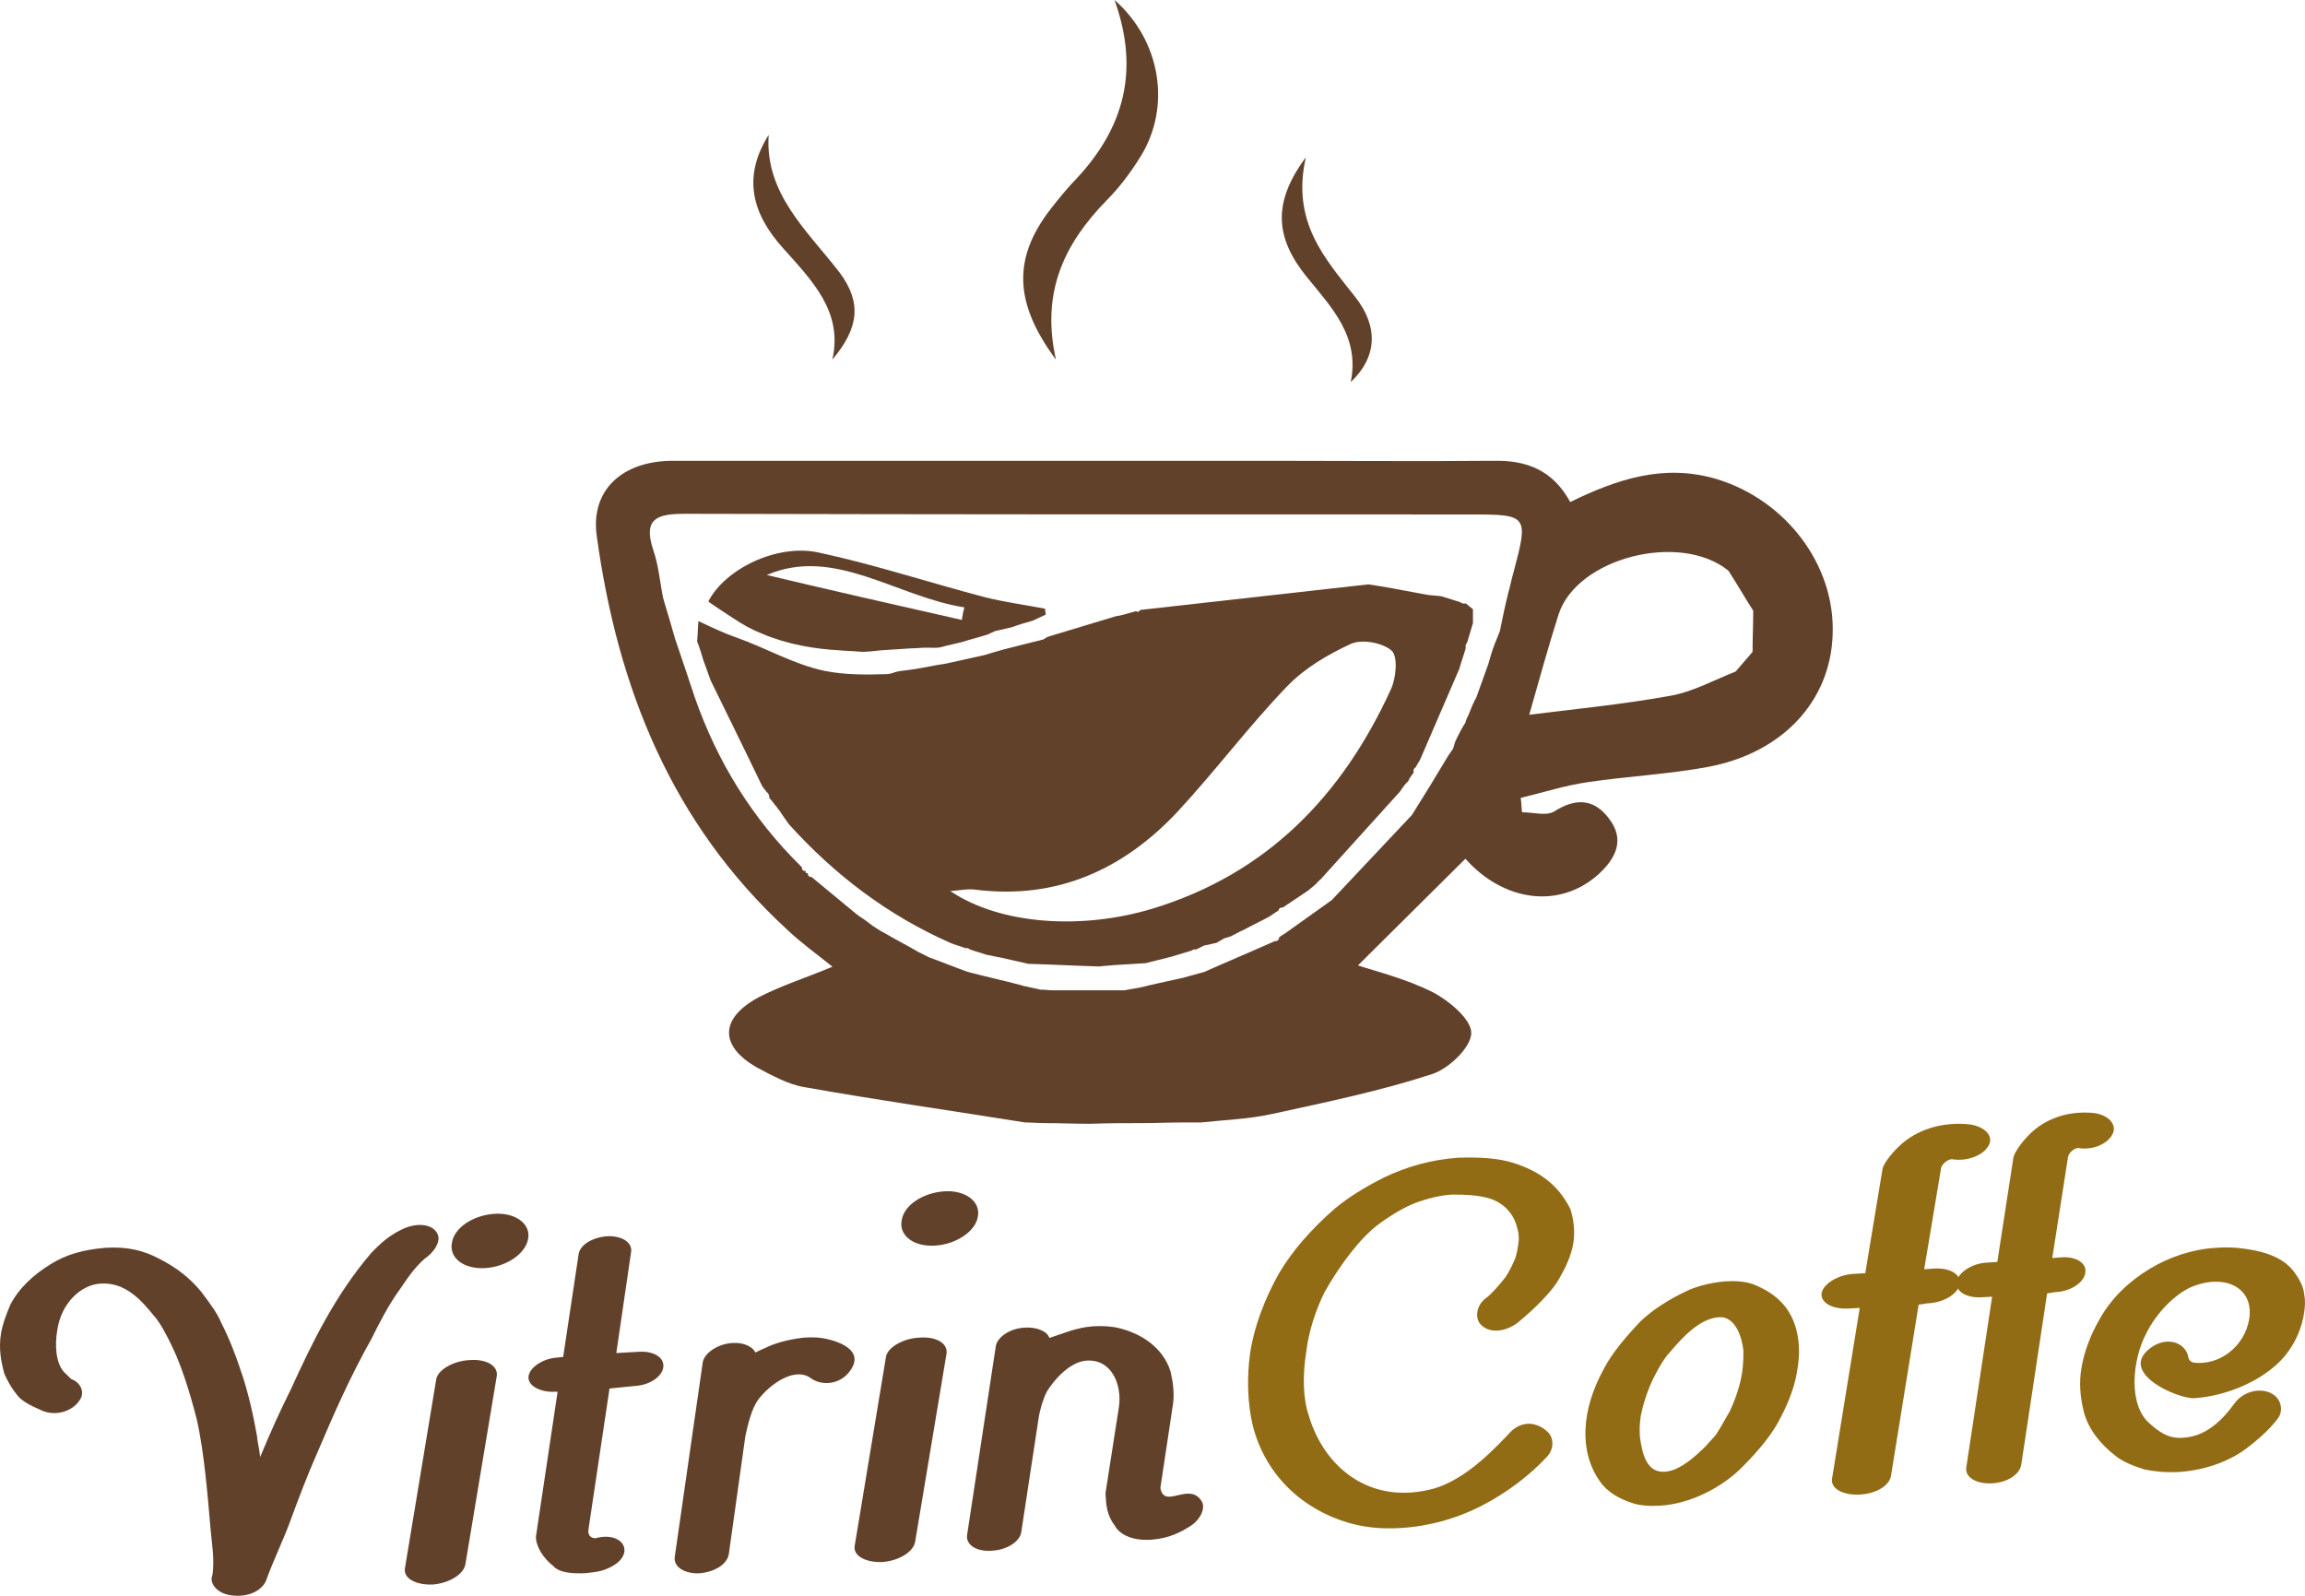 <svg width="130" height="90" viewBox="0 0 130 90" fill="none" xmlns="http://www.w3.org/2000/svg">
<path d="M4.497 78.962C4.087 79.611 3.118 79.9 2.335 79.539C1.664 79.25 1.216 78.998 0.993 78.709C0.583 78.204 0.396 77.807 0.247 77.482C0.061 76.796 -0.088 76.075 0.061 75.172C0.135 74.739 0.322 74.198 0.583 73.585C1.067 72.646 1.887 71.888 2.894 71.275C3.714 70.77 4.646 70.481 5.951 70.373C7.181 70.3 8.075 70.517 8.97 70.986C10.051 71.528 10.796 72.177 11.356 72.863C11.877 73.548 12.288 74.126 12.474 74.595C12.921 75.461 13.294 76.435 13.555 77.229C14.002 78.492 14.3 79.9 14.487 80.946C14.524 81.343 14.636 81.776 14.673 82.173C15.195 80.91 15.791 79.575 16.425 78.312C17.544 75.858 18.886 73.043 20.973 70.625C21.346 70.264 21.756 69.795 22.613 69.362C23.545 68.893 24.477 69.037 24.701 69.651C24.85 70.084 24.44 70.661 23.955 70.986C23.545 71.347 23.172 71.78 22.576 72.682C21.942 73.548 21.42 74.559 20.936 75.533C19.78 77.59 18.848 79.683 17.916 81.885C17.357 83.148 16.835 84.519 16.425 85.638C16.015 86.793 15.419 87.984 15.009 89.138C14.748 89.752 13.928 90.113 12.996 89.968C12.25 89.86 11.84 89.319 11.952 88.922L11.989 88.777C12.101 87.947 11.952 87.081 11.877 86.251C11.728 84.591 11.542 81.993 11.095 80.044C10.722 78.565 10.237 77.049 9.753 76.038C9.38 75.245 9.007 74.559 8.672 74.198C8.001 73.368 7.069 72.285 5.652 72.394C4.571 72.466 3.453 73.476 3.229 75.028C3.08 75.894 3.155 76.868 3.602 77.374L4.012 77.771C4.571 77.987 4.795 78.528 4.497 78.962Z" fill="#62412B"/>
<path d="M26.25 88.206C26.17 88.766 25.366 89.289 24.402 89.364C23.478 89.401 22.755 89.028 22.835 88.468L24.603 77.79C24.683 77.267 25.567 76.745 26.491 76.707C27.456 76.633 28.099 77.043 28.018 77.603L26.25 88.206ZM27.375 71.518C26.17 71.593 25.326 70.958 25.487 70.099C25.608 69.241 26.692 68.531 27.898 68.457C29.063 68.382 29.947 69.017 29.786 69.875C29.625 70.734 28.541 71.443 27.375 71.518Z" fill="#62412B"/>
<path d="M34.376 78.311L33.191 86.246C33.121 86.647 33.4 86.756 33.574 86.756C35.317 86.283 36.015 87.921 33.958 88.576C33.679 88.649 33.4 88.685 33.051 88.722C32.354 88.758 31.552 88.722 31.204 88.321C30.646 87.884 30.262 87.266 30.228 86.756V86.647L31.448 78.493H31.273C30.506 78.53 29.74 78.166 29.809 77.62C29.879 77.11 30.646 76.6 31.448 76.564L31.762 76.528L32.633 70.74C32.703 70.23 33.365 69.794 34.237 69.721C35.038 69.684 35.666 70.048 35.596 70.594L34.76 76.309L36.084 76.236C36.886 76.2 37.479 76.564 37.409 77.11C37.339 77.656 36.607 78.129 35.805 78.166L34.376 78.311Z" fill="#62412B"/>
<path d="M42.609 76.278C42.825 76.163 43.112 76.049 43.434 75.896C44.008 75.667 44.654 75.514 45.371 75.438C45.873 75.399 46.304 75.438 46.627 75.514C47.308 75.667 48.815 76.163 47.918 77.347C47.38 78.073 46.376 78.188 45.73 77.729C44.869 77.08 43.47 77.997 42.753 78.952C42.394 79.448 42.179 80.327 42.035 81.014L41.103 87.66C40.995 88.233 40.314 88.653 39.453 88.73C38.628 88.768 37.983 88.386 38.054 87.813L39.632 76.851C39.704 76.316 40.493 75.781 41.318 75.743C41.928 75.705 42.43 75.934 42.609 76.278Z" fill="#62412B"/>
<path d="M51.616 86.939C51.536 87.499 50.732 88.021 49.768 88.096C48.844 88.133 48.121 87.76 48.201 87.2L49.969 76.522C50.049 76 50.933 75.477 51.857 75.44C52.822 75.365 53.464 75.776 53.384 76.336L51.616 86.939ZM52.741 70.25C51.536 70.325 50.692 69.69 50.853 68.832C50.973 67.973 52.058 67.264 53.264 67.189C54.429 67.114 55.312 67.749 55.152 68.608C55.031 69.429 53.947 70.176 52.741 70.25Z" fill="#62412B"/>
<path d="M58.572 80.017L57.6 86.399C57.529 86.946 56.773 87.42 55.945 87.456C55.082 87.529 54.47 87.128 54.542 86.581L56.161 75.933C56.233 75.422 56.953 74.912 57.816 74.875C58.5 74.839 59.075 75.094 59.183 75.459C59.975 75.204 60.694 74.875 61.63 74.802C62.206 74.766 62.709 74.802 63.141 74.912C64.328 75.204 65.587 75.969 66.019 77.355C66.163 77.975 66.235 78.595 66.163 79.142L65.444 83.919C65.659 85.159 67.098 83.518 67.782 84.685C67.998 85.049 67.71 85.706 67.134 86.07C66.559 86.435 65.911 86.763 64.94 86.836C63.932 86.909 63.177 86.581 62.889 86.07C62.421 85.451 62.385 84.904 62.349 84.211L63.105 79.361C63.285 78.157 62.745 76.662 61.306 76.735C60.55 76.772 59.687 77.465 59.039 78.486C58.824 78.923 58.644 79.507 58.572 80.017Z" fill="#62412B"/>
<path d="M87.278 80.749C87.646 81.084 87.646 81.715 87.278 82.124C86.356 83.127 85.102 84.131 83.517 84.948C82.19 85.617 80.715 86.063 79.056 86.175C77.876 86.249 76.918 86.137 76.033 85.877C73.489 85.134 71.351 83.202 70.65 80.378C70.355 79.151 70.319 77.665 70.503 76.327C70.724 74.841 71.314 73.28 72.125 71.831C72.862 70.567 73.968 69.304 75.296 68.152C75.959 67.595 76.881 67 78.061 66.406C79.314 65.811 80.678 65.402 82.264 65.291C83.517 65.254 84.549 65.328 85.36 65.588C86.761 66.034 87.867 66.777 88.568 68.189C88.752 68.746 88.826 69.378 88.752 70.01C88.642 70.79 88.273 71.571 87.794 72.351C87.388 72.946 86.651 73.726 85.618 74.581C84.844 75.175 83.886 75.212 83.443 74.618C83.185 74.246 83.296 73.577 83.812 73.206C84.107 72.983 84.513 72.537 84.918 72.017C85.066 71.794 85.287 71.385 85.471 70.939C85.508 70.79 85.582 70.567 85.618 70.233C85.692 69.861 85.655 69.527 85.582 69.304C85.36 68.301 84.623 67.743 83.886 67.557C83.333 67.409 82.669 67.372 81.895 67.372C81.231 67.409 80.494 67.595 79.793 67.855C79.24 68.078 78.577 68.449 77.803 69.007C76.734 69.787 75.591 71.311 74.706 72.871C74.227 73.838 73.821 75.027 73.674 76.216C73.452 77.628 73.489 78.891 73.821 79.857C74.669 82.719 77.25 84.948 80.9 83.945C82.337 83.499 83.628 82.421 85.029 80.935C85.766 80.043 86.688 80.192 87.278 80.749Z" fill="#926C15"/>
<path d="M90.458 77.194C90.895 76.349 91.66 75.429 92.534 74.51C93.19 73.885 94.138 73.26 95.267 72.745C95.886 72.487 96.542 72.34 97.271 72.267C97.89 72.23 98.4 72.267 98.837 72.414C100.258 72.965 101.205 73.885 101.424 75.576C101.497 76.165 101.46 76.679 101.387 77.121C101.278 78.003 100.95 78.959 100.404 79.989C99.966 80.871 99.201 81.791 98.327 82.673C97.161 83.887 95.34 84.806 93.664 84.916C93.081 84.953 92.462 84.916 92.061 84.769C91.369 84.549 90.677 84.181 90.239 83.556C89.037 81.864 89.183 79.511 90.458 77.194ZM93.263 77.709C92.935 78.371 92.68 79.143 92.534 79.879C92.462 80.393 92.462 80.798 92.498 81.092C92.607 81.864 92.826 83.078 93.882 83.004C94.575 82.967 95.303 82.416 95.923 81.828C96.068 81.717 96.36 81.386 96.724 80.982C96.906 80.761 97.198 80.21 97.562 79.584C97.89 78.886 98.145 78.114 98.254 77.415C98.327 76.9 98.327 76.496 98.327 76.165C98.254 75.466 97.89 74.216 96.943 74.289C95.886 74.363 94.939 75.356 94.138 76.312C93.919 76.532 93.591 77.047 93.263 77.709Z" fill="#926C15"/>
<path d="M108.21 73.579L106.647 83.259C106.529 83.813 105.787 84.256 104.849 84.293C103.95 84.33 103.246 83.961 103.324 83.407L104.888 73.764L104.223 73.801C103.324 73.838 102.66 73.468 102.738 72.914C102.855 72.397 103.676 71.88 104.575 71.843L105.2 71.806L106.178 65.895C106.256 65.599 106.686 65.045 107.077 64.675C108.054 63.715 109.539 63.235 111.142 63.419C111.963 63.567 112.393 64.047 112.197 64.528C111.924 65.156 110.946 65.525 110.086 65.377C109.852 65.377 109.461 65.673 109.461 65.969L108.523 71.584L109.031 71.547C109.969 71.473 110.634 71.88 110.516 72.434C110.438 72.951 109.656 73.468 108.718 73.505L108.21 73.579Z" fill="#926C15"/>
<path d="M115.455 72.945L113.995 82.625C113.886 83.179 113.193 83.623 112.317 83.659C111.478 83.696 110.822 83.327 110.895 82.773L112.354 73.13L111.734 73.167C110.895 73.204 110.274 72.835 110.347 72.28C110.457 71.763 111.223 71.246 112.062 71.209L112.646 71.172L113.558 65.261C113.631 64.965 114.032 64.411 114.397 64.042C115.309 63.081 116.695 62.601 118.191 62.785C118.957 62.933 119.358 63.413 119.176 63.894C118.921 64.522 118.008 64.891 117.206 64.744C116.987 64.744 116.622 65.039 116.622 65.335L115.747 70.95L116.221 70.913C117.096 70.84 117.717 71.246 117.607 71.8C117.534 72.317 116.805 72.835 115.929 72.871L115.455 72.945Z" fill="#926C15"/>
<path d="M121.221 80.268C121.726 80.714 122.268 81.16 123.135 81.085C124.362 81.011 125.265 80.193 126.023 79.153C126.528 78.446 127.539 78.223 128.189 78.632C128.659 78.93 128.767 79.524 128.514 79.933C128.153 80.454 127.539 81.048 126.709 81.68C125.626 82.498 124.182 82.944 122.846 83.019C122.088 83.056 121.438 82.981 120.932 82.87C120.21 82.647 119.741 82.424 119.38 82.163C118.369 81.383 117.719 80.491 117.502 79.524C117.322 78.781 117.249 77.963 117.394 77.145C117.538 76.253 117.899 75.287 118.441 74.357C119.741 72.053 122.449 70.529 124.904 70.38C125.337 70.343 125.806 70.343 126.203 70.38C127.287 70.492 128.622 70.752 129.345 71.681C129.742 72.201 129.922 72.61 129.958 73.019C130.031 73.391 129.994 73.725 129.958 73.986C129.85 74.841 129.417 75.993 128.478 76.885C127.214 78.075 125.337 78.744 123.784 78.855C122.882 78.93 119.344 77.406 121.329 75.993C122.16 75.398 123.135 75.658 123.387 76.402C123.423 76.551 123.423 76.774 123.712 76.848C125.192 77.034 126.601 75.919 126.853 74.395C127.142 72.573 125.409 71.793 123.532 72.61C122.665 73.019 121.654 73.986 121.04 75.212C120.246 76.736 120.03 79.227 121.221 80.268Z" fill="#926C15"/>
<path d="M66.636 63.306C65.901 63.306 65.167 63.343 64.432 63.343C63.441 63.343 62.486 63.343 61.494 63.38C60.65 63.38 59.768 63.343 58.924 63.343C58.556 63.343 58.189 63.306 57.822 63.306C53.672 62.642 49.522 62.051 45.372 61.313C44.454 61.166 43.536 60.649 42.691 60.206C40.561 58.988 40.598 57.437 42.765 56.256C44.05 55.592 45.446 55.149 46.951 54.521C46.033 53.783 45.152 53.155 44.381 52.417C37.88 46.437 34.832 38.796 33.657 30.233C33.29 27.649 35.089 25.988 37.954 25.988C49.155 25.988 60.356 25.988 71.557 25.988C75.78 25.988 80.004 26.024 84.227 25.988C86.1 25.951 87.569 26.504 88.56 28.313C91.204 27.021 93.849 26.135 96.823 27.021C100.716 28.202 103.507 31.857 103.36 35.77C103.25 39.535 100.533 42.488 96.272 43.263C94.069 43.669 91.792 43.78 89.552 44.112C88.266 44.296 87.018 44.702 85.769 44.998C85.806 45.256 85.806 45.551 85.843 45.81C86.467 45.81 87.201 46.031 87.642 45.773C88.854 44.998 89.882 45.035 90.727 46.142C91.682 47.36 91.131 48.431 90.103 49.353C87.863 51.31 84.741 50.793 82.648 48.431C80.591 50.461 78.534 52.528 76.588 54.447C77.58 54.78 79.269 55.186 80.811 55.961C81.73 56.441 83.015 57.511 82.978 58.286C82.942 59.098 81.693 60.28 80.775 60.575C77.837 61.535 74.789 62.162 71.74 62.827C70.418 63.122 69.06 63.159 67.737 63.306C67.37 63.306 67.003 63.306 66.636 63.306ZM72.144 52.86C72.291 52.749 72.438 52.676 72.585 52.565C73.43 51.974 74.275 51.347 75.119 50.756C76.625 49.169 78.131 47.545 79.636 45.958C80.334 44.85 81.032 43.706 81.693 42.598C81.766 42.488 81.876 42.34 81.95 42.229C81.987 42.118 82.023 42.008 82.06 41.86C82.17 41.602 82.317 41.343 82.427 41.122C82.501 41.011 82.574 40.864 82.648 40.753C82.684 40.642 82.721 40.494 82.795 40.384C82.942 40.014 83.088 39.645 83.272 39.313C83.492 38.686 83.713 38.095 83.933 37.468C84.043 37.098 84.153 36.692 84.3 36.323C84.41 36.065 84.484 35.843 84.594 35.585C84.741 34.847 84.888 34.145 85.072 33.407C85.182 33.038 85.255 32.632 85.365 32.263C86.21 29.088 86.173 29.015 83.015 29.015C68.215 29.015 53.452 29.015 38.652 28.978C37.109 28.978 36.228 29.199 36.852 31.045C37.146 31.894 37.219 32.853 37.403 33.739C37.477 33.961 37.513 34.145 37.587 34.367C37.623 34.514 37.697 34.699 37.734 34.847C37.844 35.216 37.954 35.622 38.064 35.991C38.321 36.729 38.541 37.431 38.799 38.169C38.909 38.538 39.056 38.907 39.166 39.276C40.451 42.968 42.434 46.179 45.225 48.91C45.225 49.058 45.299 49.132 45.446 49.132V49.243H45.556C45.556 49.39 45.629 49.464 45.776 49.464C46.621 50.166 47.429 50.83 48.273 51.531C48.42 51.642 48.567 51.753 48.751 51.864C48.898 51.974 49.045 52.085 49.192 52.196C49.412 52.343 49.632 52.491 49.853 52.602C50.477 52.971 51.138 53.303 51.762 53.672C51.983 53.783 52.203 53.894 52.423 54.004C53.158 54.263 53.856 54.558 54.59 54.816C55.582 55.075 56.573 55.296 57.565 55.555C57.675 55.592 57.785 55.629 57.859 55.629C58.116 55.702 58.41 55.739 58.666 55.813C58.924 55.813 59.144 55.85 59.401 55.85C60.76 55.85 62.082 55.85 63.441 55.85C63.771 55.776 64.102 55.739 64.432 55.666C64.579 55.629 64.726 55.592 64.873 55.555C65.497 55.407 66.085 55.296 66.709 55.149C67.113 55.038 67.517 54.927 67.921 54.816C69.243 54.226 70.565 53.672 71.887 53.082C72.034 53.082 72.108 53.045 72.144 52.897V52.86ZM98.843 36.766C98.843 35.991 98.88 35.216 98.88 34.441C98.403 33.702 97.962 32.927 97.484 32.189C94.767 29.974 88.928 31.451 87.899 34.662C87.312 36.508 86.797 38.39 86.247 40.31C88.928 39.978 91.572 39.719 94.216 39.239C95.465 39.018 96.676 38.353 97.888 37.873C98.219 37.504 98.513 37.135 98.843 36.766Z" fill="#62412B"/>
<path d="M62.859 0C65.501 2.323 66.046 6.048 64.335 8.813C63.791 9.698 63.131 10.583 62.392 11.321C60.022 13.755 58.7 16.483 59.555 20.282C57.146 17.037 57.146 14.529 59.244 11.8C59.711 11.21 60.177 10.62 60.721 10.067C63.364 7.228 64.297 4.019 62.859 0Z" fill="#62412B"/>
<path d="M46.944 20.282C47.561 17.568 45.785 15.818 44.164 13.997C42.427 12.069 41.848 9.998 43.353 7.606C43.122 10.926 45.554 13.033 47.368 15.39C48.603 17.068 48.449 18.496 46.944 20.282Z" fill="#62412B"/>
<path d="M76.18 21.549C76.709 18.969 75.085 17.324 73.687 15.604C71.911 13.398 71.76 11.416 73.649 8.873C72.818 12.538 74.745 14.594 76.445 16.763C77.767 18.446 77.654 20.166 76.18 21.549Z" fill="#62412B"/>
<path d="M78.962 44.638C77.457 46.301 75.989 47.928 74.484 49.591C74.41 49.665 74.3 49.739 74.227 49.85C74.08 49.961 73.933 50.108 73.786 50.219C73.309 50.552 72.832 50.848 72.354 51.18C72.208 51.18 72.134 51.217 72.097 51.365L72.024 51.402C71.877 51.513 71.73 51.587 71.584 51.698C71.106 51.957 70.629 52.178 70.152 52.437C69.895 52.548 69.638 52.696 69.418 52.807C69.308 52.844 69.198 52.881 69.051 52.918C68.904 52.992 68.757 53.102 68.61 53.176C68.39 53.213 68.17 53.287 67.913 53.324C67.766 53.398 67.619 53.472 67.472 53.546H67.325L67.178 53.62C66.811 53.731 66.444 53.842 66.077 53.953C65.6 54.063 65.086 54.211 64.609 54.322C63.985 54.359 63.398 54.396 62.774 54.433C62.517 54.47 62.26 54.47 62.003 54.507C60.681 54.47 59.323 54.396 58.002 54.359C57.524 54.248 57.01 54.137 56.533 54.026C56.423 53.99 56.276 53.99 56.166 53.953C55.983 53.916 55.799 53.879 55.615 53.842C55.322 53.731 54.991 53.657 54.698 53.546L54.588 53.472H54.441C54.147 53.361 53.853 53.287 53.596 53.176C50.073 51.624 47.062 49.332 44.493 46.486C44.346 46.264 44.199 46.08 44.052 45.858L44.016 45.784C43.906 45.673 43.832 45.525 43.722 45.414C43.612 45.266 43.502 45.118 43.392 45.008C43.392 44.86 43.355 44.749 43.245 44.675C43.171 44.564 43.061 44.453 42.988 44.342C42.033 42.346 41.042 40.35 40.088 38.391C39.941 38.022 39.831 37.652 39.684 37.282C39.574 36.913 39.464 36.543 39.317 36.173C39.354 35.804 39.354 35.434 39.391 35.028C40.088 35.36 40.785 35.693 41.52 35.952C43.208 36.543 44.75 37.467 46.512 37.837C47.613 38.059 48.788 38.059 49.926 38.022C50.109 38.022 50.293 37.985 50.476 37.911C50.697 37.837 50.917 37.837 51.137 37.8C51.724 37.726 52.275 37.615 52.862 37.504C53.119 37.467 53.376 37.43 53.67 37.356C54.294 37.209 54.881 37.098 55.505 36.95C55.872 36.839 56.239 36.728 56.643 36.617C57.377 36.432 58.112 36.247 58.846 36.063C58.956 35.989 59.066 35.915 59.213 35.878C60.057 35.619 60.938 35.36 61.782 35.102C62.15 34.991 62.517 34.88 62.884 34.769C62.994 34.732 63.141 34.732 63.251 34.695C63.508 34.621 63.801 34.547 64.058 34.473L64.205 34.51L64.315 34.399C68.61 33.919 72.868 33.438 77.163 32.958C77.42 32.995 77.64 33.032 77.897 33.069C78.778 33.217 79.659 33.401 80.504 33.549C80.761 33.586 80.981 33.586 81.238 33.623H81.275C81.641 33.734 81.972 33.845 82.339 33.956C82.449 34.03 82.559 34.067 82.669 34.03C82.816 34.141 82.926 34.251 83.073 34.362C83.073 34.621 83.073 34.88 83.073 35.139C82.963 35.508 82.853 35.878 82.743 36.247C82.669 36.321 82.633 36.432 82.669 36.543C82.559 36.95 82.412 37.319 82.302 37.726C81.568 39.426 80.834 41.127 80.1 42.827C80.026 42.975 79.916 43.123 79.843 43.27C79.733 43.344 79.696 43.418 79.733 43.566C79.623 43.714 79.513 43.862 79.439 44.01V44.047C79.255 44.194 79.109 44.416 78.962 44.638ZM53.596 50.256C56.46 52.178 61.048 52.437 64.976 51.254C71.437 49.295 75.695 44.897 78.448 38.872C78.742 38.243 78.852 37.024 78.485 36.691C77.971 36.247 76.796 36.026 76.172 36.321C74.887 36.913 73.566 37.689 72.575 38.724C70.409 40.979 68.537 43.492 66.408 45.784C63.361 49.037 59.617 50.737 55.065 50.182C54.624 50.108 54.111 50.219 53.596 50.256Z" fill="#62412B"/>
<path d="M42.997 35.745C42.423 35.521 41.886 35.223 41.384 34.888C41.277 34.814 39.951 33.957 39.951 33.92C40.883 32.095 43.821 30.642 46.185 31.164C49.302 31.834 52.347 32.84 55.465 33.659C56.611 33.957 57.793 34.106 58.94 34.33C58.94 34.441 58.976 34.553 58.976 34.665C58.725 34.776 58.51 34.888 58.259 35C57.865 35.112 57.471 35.223 57.077 35.372C56.754 35.447 56.432 35.521 56.109 35.596C55.966 35.67 55.859 35.708 55.715 35.782C55.25 35.931 54.784 36.043 54.318 36.192C53.924 36.303 53.494 36.378 53.1 36.49C52.849 36.564 52.527 36.527 52.276 36.527C51.989 36.527 51.703 36.564 51.416 36.564C50.843 36.601 50.27 36.639 49.696 36.676C49.302 36.713 48.836 36.788 48.442 36.75C48.084 36.713 47.69 36.713 47.332 36.676C45.934 36.601 44.394 36.341 42.997 35.745ZM54.246 34.963C54.282 34.739 54.318 34.516 54.39 34.255C50.556 33.659 47.045 30.791 43.247 32.43C46.687 33.249 50.449 34.106 54.246 34.963Z" fill="#62412B"/>
</svg>
